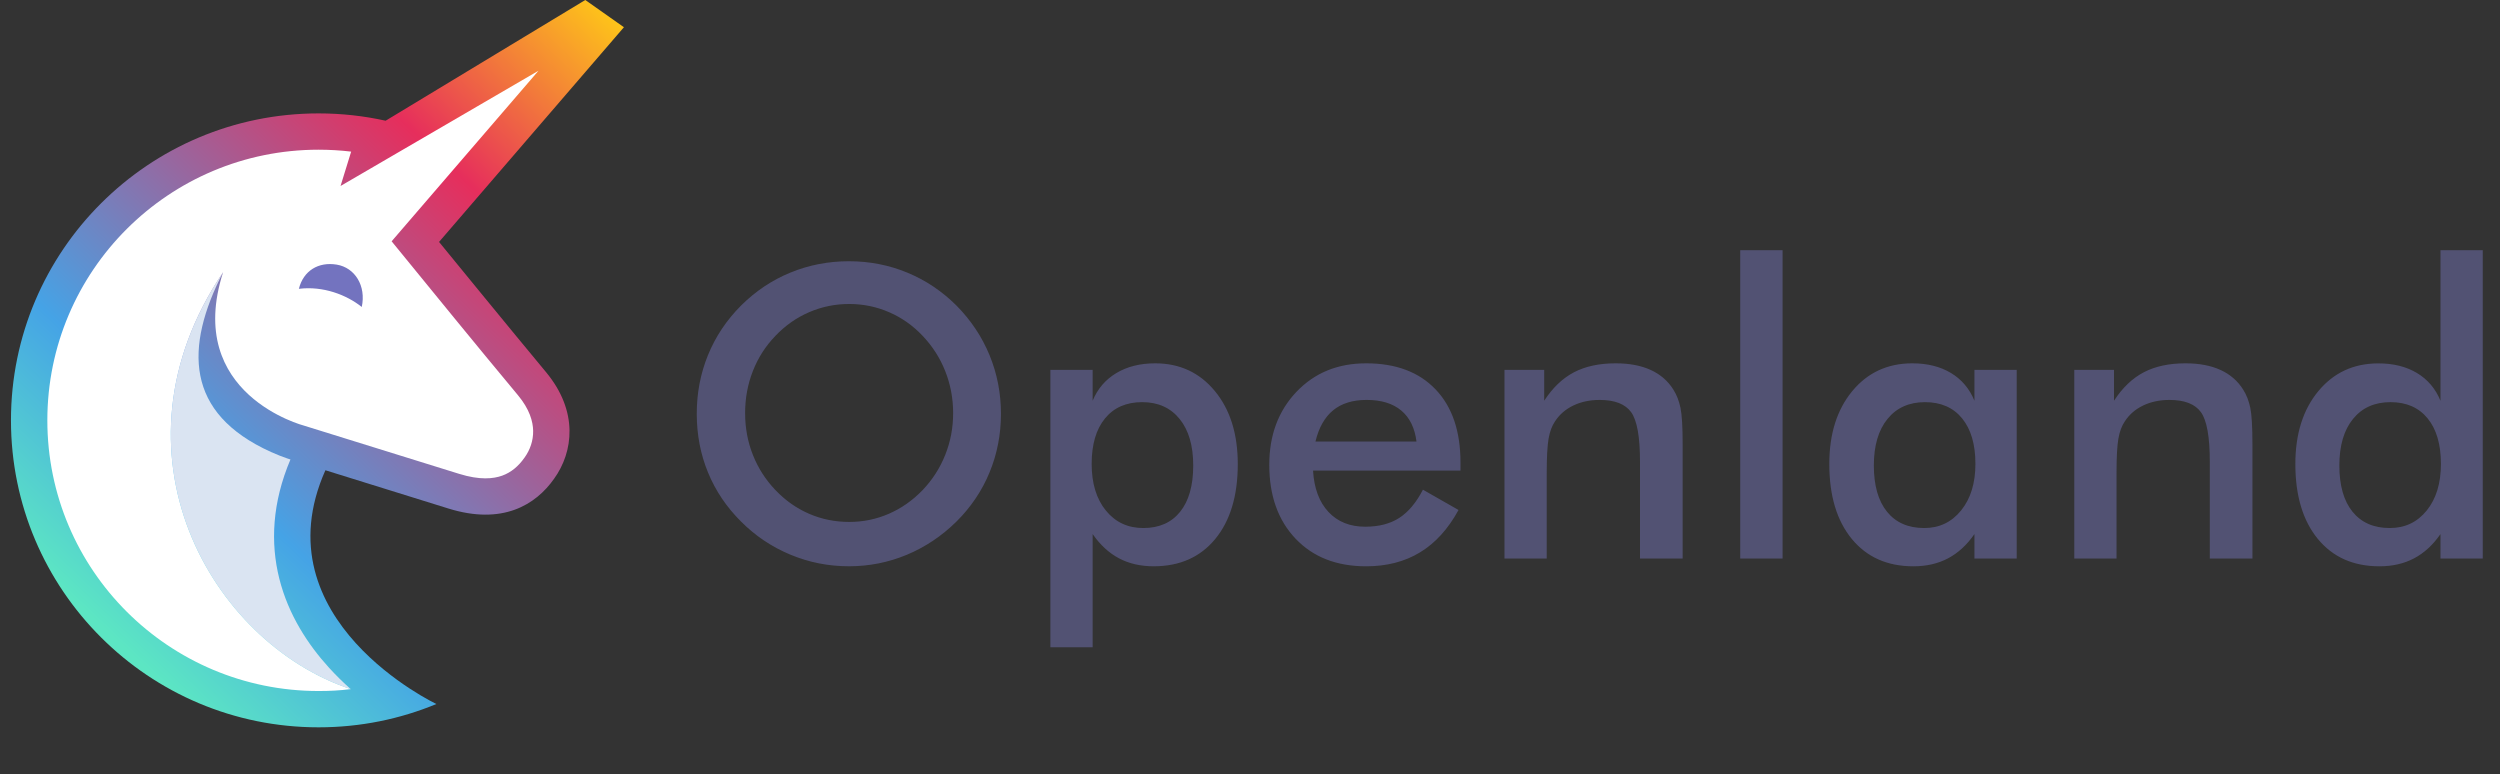 <svg width="155" height="48" viewBox="0 0 155 48" fill="none" xmlns="http://www.w3.org/2000/svg">
<rect x="0" y="0" width="155" height="48" fill="#333333" stroke="none"/>
<path fill-rule="evenodd" clip-rule="evenodd" d="M19.752 45.094C22.34 45.094 24.807 44.58 27.057 43.648C27.057 43.648 16.041 38.438 20.175 29.156C20.175 29.156 24.426 30.473 27.785 31.523C31.144 32.574 33.211 31.312 34.361 29.672C35.536 28.031 35.888 25.516 33.845 23.062C31.801 20.609 27.221 15 27.221 15L38.683 1.688L36.288 0L23.909 7.485C22.571 7.188 21.18 7.031 19.752 7.031C9.219 7.031 0.68 15.552 0.68 26.062C0.68 36.573 9.219 45.094 19.752 45.094Z" fill="url(#paint0_linear)"/>
<path fill-rule="evenodd" clip-rule="evenodd" d="M13.343 19.659C13.353 18.828 13.502 17.904 13.833 16.875C13.833 16.875 13.833 16.875 13.832 16.876C13.502 17.904 13.353 18.829 13.343 19.659ZM13.831 16.877C11.442 21.535 11.468 25.614 16.802 28.023C17.21 28.208 17.562 28.339 17.821 28.427C17.89 28.45 17.952 28.47 18.008 28.487C16.875 31.16 16.758 33.655 17.319 35.884C17.887 38.139 19.11 39.98 20.395 41.394C20.836 41.879 21.292 42.323 21.744 42.725C13.076 39.852 6.319 28.031 13.831 16.877Z" fill="#DAE4F2"/>
<path d="M19.752 9.281C10.464 9.281 2.935 16.794 2.935 26.062C2.935 35.33 10.464 42.843 19.752 42.843C20.462 42.843 21.063 42.811 21.748 42.726C13.078 39.855 6.317 28.031 13.833 16.875C11.39 24.468 18.861 26.393 18.861 26.393L28.459 29.376C29.753 29.781 30.596 29.685 31.136 29.49C31.69 29.291 32.145 28.907 32.514 28.381L32.52 28.372L32.527 28.364C32.864 27.893 33.066 27.32 33.055 26.712C33.045 26.128 32.835 25.37 32.111 24.5C29.478 21.34 26.883 18.147 24.281 14.961L33.389 4.383L21.114 11.531L21.772 9.4C21.11 9.322 20.436 9.281 19.752 9.281Z" fill="white"/>
<path fill-rule="evenodd" clip-rule="evenodd" d="M20.879 16.407C19.744 16.218 18.812 16.782 18.53 17.907C20.034 17.72 21.49 18.282 22.429 19.032C22.711 17.72 22.006 16.595 20.879 16.407Z" fill="#7373BF"/>
<path fill-rule="evenodd" clip-rule="evenodd" d="M59.095 25.616C59.095 24.704 58.932 23.837 58.606 23.015C58.281 22.192 57.812 21.461 57.201 20.82C56.605 20.187 55.916 19.7 55.131 19.359C54.347 19.018 53.52 18.847 52.652 18.847C51.783 18.847 50.956 19.016 50.172 19.353C49.388 19.69 48.69 20.179 48.079 20.82C47.467 21.453 47.001 22.18 46.679 23.002C46.357 23.824 46.197 24.695 46.197 25.616C46.197 26.528 46.357 27.392 46.679 28.205C47.001 29.019 47.467 29.746 48.079 30.387C48.69 31.029 49.386 31.518 50.166 31.855C50.947 32.192 51.775 32.36 52.652 32.36C53.513 32.36 54.331 32.192 55.107 31.855C55.883 31.518 56.581 31.029 57.201 30.387C57.812 29.746 58.281 29.017 58.606 28.199C58.932 27.381 59.095 26.52 59.095 25.616ZM62.059 25.653C62.059 26.933 61.824 28.144 61.354 29.285C60.884 30.426 60.199 31.444 59.299 32.338C58.391 33.233 57.367 33.918 56.226 34.395C55.085 34.871 53.888 35.109 52.635 35.109C51.366 35.109 50.154 34.868 49.002 34.388C47.849 33.908 46.831 33.225 45.947 32.338C45.047 31.444 44.364 30.43 43.898 29.297C43.432 28.165 43.199 26.95 43.199 25.653C43.199 24.364 43.432 23.149 43.898 22.009C44.364 20.867 45.047 19.846 45.947 18.943C46.847 18.048 47.867 17.367 49.008 16.899C50.148 16.431 51.358 16.197 52.635 16.197C53.904 16.197 55.107 16.431 56.244 16.899C57.381 17.367 58.399 18.048 59.299 18.943C60.199 19.854 60.884 20.882 61.354 22.027C61.824 23.172 62.059 24.381 62.059 25.653ZM67.683 28.761C67.683 29.968 67.977 30.932 68.564 31.654C69.152 32.377 69.926 32.738 70.885 32.738C71.869 32.738 72.631 32.401 73.171 31.728C73.71 31.055 73.98 30.099 73.98 28.86C73.98 27.629 73.698 26.666 73.135 25.973C72.571 25.279 71.797 24.933 70.814 24.933C69.83 24.933 69.062 25.269 68.51 25.942C67.959 26.615 67.683 27.555 67.683 28.761ZM65.123 40.131V22.933H67.744V24.846C68.05 24.105 68.539 23.534 69.212 23.131C69.884 22.728 70.687 22.526 71.621 22.526C73.143 22.526 74.377 23.1 75.323 24.247C76.269 25.395 76.742 26.902 76.742 28.769C76.742 30.735 76.277 32.283 75.347 33.414C74.417 34.545 73.143 35.11 71.524 35.11C70.719 35.11 70.005 34.946 69.381 34.617C68.757 34.288 68.211 33.786 67.744 33.111V40.131H65.123ZM90.55 29.177H81.409C81.473 30.27 81.79 31.124 82.361 31.737C82.932 32.349 83.692 32.656 84.641 32.656C85.485 32.656 86.188 32.475 86.751 32.113C87.314 31.751 87.804 31.167 88.222 30.361L90.429 31.619C89.786 32.796 88.99 33.672 88.041 34.247C87.093 34.823 85.979 35.111 84.701 35.111C82.868 35.111 81.409 34.539 80.323 33.396C79.238 32.253 78.695 30.727 78.695 28.819C78.695 26.984 79.256 25.477 80.377 24.297C81.499 23.116 82.94 22.526 84.701 22.526C86.542 22.526 87.977 23.065 89.006 24.143C90.035 25.22 90.55 26.729 90.55 28.671V29.177ZM87.822 27.374C87.717 26.535 87.403 25.895 86.88 25.455C86.357 25.015 85.641 24.795 84.732 24.795C83.871 24.795 83.179 25.009 82.656 25.437C82.133 25.864 81.767 26.51 81.558 27.374H87.822ZM93.278 34.63V22.933H95.74V24.846C96.263 24.04 96.879 23.452 97.587 23.081C98.296 22.711 99.157 22.526 100.171 22.526C101.024 22.526 101.75 22.664 102.35 22.94C102.95 23.215 103.418 23.624 103.756 24.167C103.958 24.488 104.102 24.862 104.191 25.29C104.28 25.718 104.324 26.466 104.324 27.535V34.63H101.68V28.621C101.68 27.083 101.497 26.061 101.131 25.555C100.764 25.049 100.115 24.796 99.181 24.796C98.569 24.796 98.024 24.912 97.545 25.142C97.066 25.372 96.69 25.697 96.416 26.117C96.223 26.396 96.088 26.756 96.012 27.196C95.936 27.636 95.897 28.337 95.897 29.3V34.63H93.278ZM107.894 34.63V15.512H110.52V34.63H107.894ZM125.035 34.63H122.415V33.112C121.948 33.787 121.402 34.288 120.778 34.617C120.154 34.947 119.439 35.111 118.634 35.111C117.016 35.111 115.742 34.545 114.812 33.414C113.882 32.284 113.417 30.735 113.417 28.769C113.417 26.902 113.892 25.395 114.842 24.247C115.792 23.1 117.032 22.526 118.562 22.526C119.496 22.526 120.295 22.726 120.959 23.125C121.623 23.524 122.109 24.097 122.415 24.846V22.933H125.035V34.63ZM122.476 28.761C122.476 27.555 122.201 26.615 121.653 25.942C121.104 25.269 120.337 24.933 119.351 24.933C118.366 24.933 117.59 25.279 117.026 25.973C116.461 26.666 116.178 27.629 116.178 28.86C116.178 30.099 116.451 31.055 116.995 31.728C117.54 32.401 118.309 32.738 119.303 32.738C120.24 32.738 121.004 32.373 121.593 31.642C122.181 30.912 122.476 29.951 122.476 28.761ZM128.605 34.63V22.933H131.068V24.846C131.591 24.04 132.207 23.452 132.915 23.081C133.623 22.711 134.484 22.526 135.498 22.526C136.352 22.526 137.078 22.664 137.678 22.94C138.277 23.215 138.746 23.624 139.084 24.167C139.285 24.488 139.43 24.862 139.519 25.29C139.607 25.718 139.651 26.466 139.651 27.535V34.63H137.008V28.621C137.008 27.083 136.824 26.061 136.458 25.555C136.092 25.049 135.442 24.796 134.509 24.796C133.897 24.796 133.352 24.912 132.873 25.142C132.394 25.372 132.018 25.697 131.744 26.117C131.551 26.396 131.416 26.756 131.34 27.196C131.263 27.636 131.225 28.337 131.225 29.3V34.63H128.605ZM151.337 28.761C151.337 27.555 151.063 26.615 150.514 25.942C149.965 25.269 149.198 24.933 148.213 24.933C147.227 24.933 146.452 25.279 145.887 25.973C145.322 26.666 145.04 27.629 145.04 28.86C145.04 30.099 145.312 31.055 145.857 31.728C146.402 32.401 147.171 32.738 148.165 32.738C149.11 32.738 149.875 32.375 150.46 31.648C151.045 30.922 151.337 29.96 151.337 28.761ZM151.31 15.512H153.931V34.63H151.31V33.113C150.843 33.787 150.297 34.289 149.673 34.617C149.049 34.946 148.335 35.111 147.529 35.111C145.911 35.111 144.637 34.546 143.707 33.415C142.777 32.284 142.312 30.736 142.312 28.771C142.312 26.904 142.787 25.398 143.737 24.25C144.687 23.104 145.927 22.53 147.457 22.53C148.391 22.53 149.19 22.729 149.854 23.128C150.519 23.527 151.004 24.101 151.31 24.849V15.512Z" fill="#525273"/>
<defs>
<linearGradient id="paint0_linear" x1="38.682" y1="1.538" x2="4.696" y2="37.315" gradientUnits="userSpaceOnUse">
<stop stop-color="#FEC519"/>
<stop offset="0.279" stop-color="#E62E5C"/>
<stop offset="0.761" stop-color="#45A3E6"/>
<stop offset="1" stop-color="#5CE6C3"/>
</linearGradient>
</defs>
</svg>
